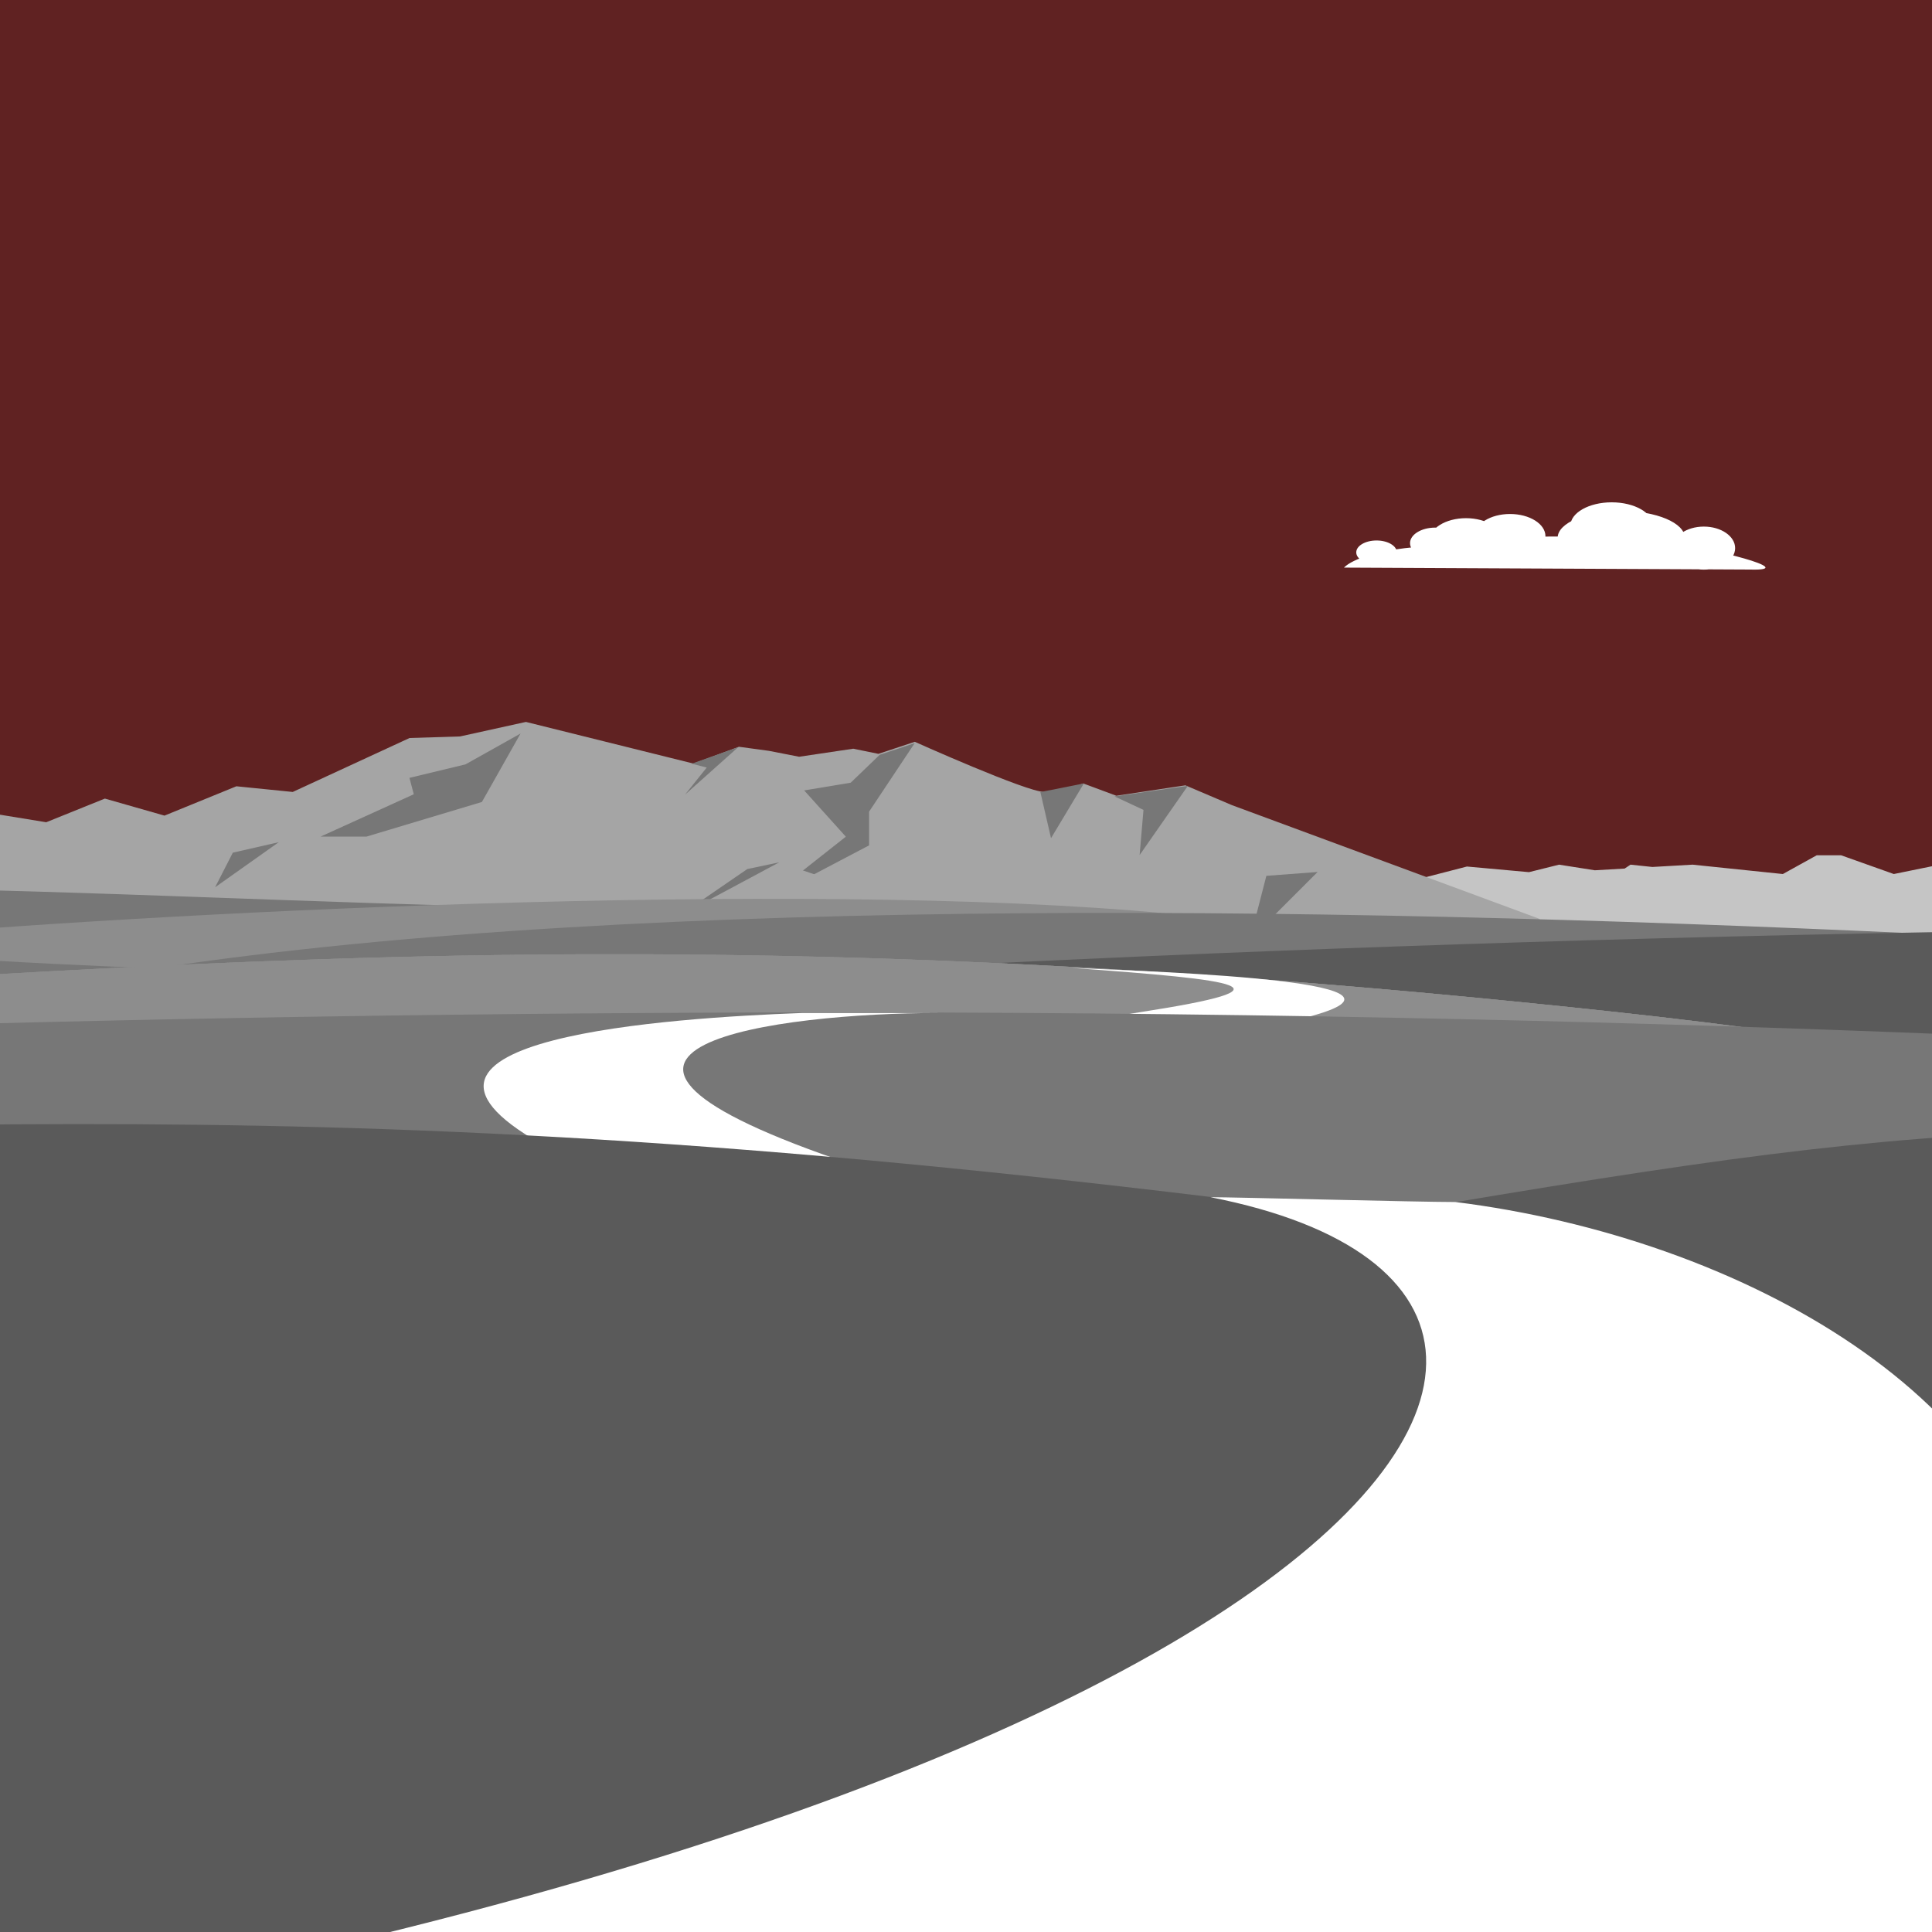 <svg
	version="1.1"
	xmlns="http://www.w3.org/2000/svg"
	xmlns:xlink="http://www.w3.org/1999/xlink" x="0" y="0"
	viewBox="0, 0, 3000, 3000"
	width="100%" height="100%"
	preserveAspectRatio="xMidYMid slice"
>
  <title>
    Hokonui
  </title>
	    <g class="lightest">
      <path id="Rectangle-6" fill="#602222" d="M-480-175h3754v3754H-480z"/>
	    </g>
      <g id="bg-hills" fill="#C5C5C5" class="lighter">
        <path id="Path-3" d="M2198.989 1365.909l78.843-20.364 96.364 8.727 46.722-11.636 55.482 8.727 46.308-2.662 9.174-6.066 33.941 3.588 62.422-3.588 140.165 14.545 52.562-29.091h37.961l81.763 29.091L3069.182 1331l93.444 20.364 105.124-5.818 108.044-26.182 166.446 20.364 70.083 11.636 105.124-26.182 186.887 2.909 137.245-14.545L4380.311 1299 4611 1484H2161z"/>
        <path id="Path-3" d="M-1303.011 1337.909l78.843-20.364 96.364 8.727 46.722-11.636 55.482 8.727 46.308-2.662 9.174-6.066 33.941 3.588 62.422-3.588 140.165 14.545 52.562-29.091h37.961l81.763 29.091L-432.818 1303l93.444 20.364 105.124-5.818 108.044-26.182 166.446 20.364 70.083 11.636 105.124-26.182 186.887 2.909 137.245-14.545L878.311 1271 1109 1456h-2450z"/>
      </g>
      <g id="hill-main" fill="#A5A5A5" class="primary">
        <path d="M2390.182 1426.67l-477.3-176.478-72.188-30.73-107.253 16.165-51.423-19.104s-32.357 13.226-60.238 13.226-201.283-77.887-201.283-77.887l-56.49 18.712-39.049-7.993L1240.855 1175.08l-46.767-9.159-46.668-6.345-70.719 26.085L816.649 1121l-102.258 22.533-78.456 2.449-181.367 83.765-87.5-8.817-111.661 45.557-92.561-26.452-91.092 36.739-143.983-23.513L-807 1459h3217l-19.818-32.33z" id="hill"/>
      </g>
      <g id="hill-shadows" class="darkest" >
        <path id="Path-12" fill="#777" d="M748.294 1245.299L569.275 1299H497.942l144.585-65.678-6.751-25.452 87.014-20.96L808.304 1139z"/>
        <path id="Path-15" fill="#777" d="M1844.515 1220.25l-74.923 107.5 5.994-70.174-44.954-20.903z"/>
        <path id="Path-17-Copy" fill="#777" d="M1683.076 1216.5l-51.06 85-16.519-71.579z"/>
        <path id="Path-19" fill="#777" d="M1420.269 1154l-70.736 106.281v52.392L1190 1396.5l123.412-97.299-64.716-71.852 72.241-11.975 45.151-43.41z"/>
        <path id="Path-20" fill="#777" d="M1146.199 1160.25l-82.596 73.75 33.789-42.143-23.277-6.02z"/>
        <path id="Path-21" fill="#777" d="M2046 1354l-105.123 105 25.53-99z"/>
        <path id="Path-24" fill="#A5A5A5" d="M1425.275 1411.5l-216.253-72.5-61.572 72.5z"/>
        <path id="Path-25" fill="#777" d="M1210.023 1339l-156.433 83.75 106.795-73.281z"/>
        <path id="Path-2" fill="#777" d="M432.865 1307.75L361.532 1324 334 1377.75z"/>
      </g>
      <g id="hill-far-left-back-dkr" fill="#777" class="primary">
        <path d="M-830 1413.474c524.188-77.566 1163.734 0 2018.39 0 854.656 0-581.677 195.942-581.677 195.942l-1290.559 50.042S-718.632 1652.508-830 1413.474z" id="hill-back-Far-left"/>
      </g>
      <g id="hill-back-left-pr" fill="#8D8D8D" class="darker">
        <path d="M-111.751 1448.696C360.118 1410.988 1398 1361 1917.44 1430.28c519.44 69.28-243.139 46.063-243.139 46.063l-1041.75 40.08s-1216.171-30.018-744.302-67.726z" id="hill-back-left"/>
      </g>
      <g id="hill-back-center-dkr" fill="#777" class="darkest">
        <path d="M237.344 1504.342c773.383-117.627 1899.669-95.496 2820.914-51.004 921.245 44.492-487.534 189.035-487.534 189.035l-1987.269 50.054s-1119.494-70.459-346.111-188.085z" id="hill-back-center"/>
      </g>
      <g id="hill-back-right-Dst" fill="#5A5A5A" class="darker">
        <path d="M-602.865 1984.76s-410.469-349.236-43.8-349.236C-279.995 1635.524 1312.788 1439 3938.58 1439c2625.792 0 409.218 1005.427 409.218 1005.427l-4853.051 43.533-97.612-503.2z" id="hill-back-right"/>
      </g>
      <g  class="primary">
      <path d="M-1252.569 1583.614c1330.167-56.312 2103.011-190.775 3753.008-13.078 1649.997 177.697 767.671 475.706 767.671 475.706l-4689.281 335.372s-1161.565-741.688 168.602-798z" id="hill-3" fill="#8D8D8D"/>
      </g>
      <g  class="shadow">
      <path d="M-1252.569 1583.614c1330.167-56.312 2103.011-190.775 3753.008-13.078 1649.997 177.697 767.671 475.706 767.671 475.706l-4689.281 335.372s-1161.565-741.688 168.602-798z" id="hill-3" fill="#8D8D8D"/>
      </g>
      <g  class="shadow">
      <path d="M-1252.569 1583.614c1330.167-56.312 2103.011-190.775 3753.008-13.078 1649.997 177.697 767.671 475.706 767.671 475.706l-4689.281 335.372s-1161.565-741.688 168.602-798z" id="hill-3" fill="#8D8D8D"/>
      </g>
      <g class="white">
      <path d="M1664.714 1503c259.065 18.777 355.662 30.044 104.739 68.85-250.923 38.806-50.939 61.339-50.939 61.339s68.057 6.259 301.862-51.325c233.805-57.584-206.731-72.606-355.662-78.865z" id="road-3" fill="#FFF"/>
      </g>
      <g  class="darker">
      <path d="M-1048 1628.334S-65.529 1572 1317.5 1572s2365.5 67.601 2365.5 67.601V2576h-4716.414L-1048 1628.334z" id="hill-2" fill="#777"/></g>
			<g class="white">
      <path d="M1456.104 1573c-240.308 0-680.915 52.465-130.167 236.092-207.766 0-374.927-3.747-486.874-33.727C551.152 1611.724 1044.327 1580.495 1244.583 1573h211.521z" id="road-2" fill="#FFF"/>
    </g>
      <g id="front-hill-" fill="#5A5A5A" class="darkest">
        <path id="Combined-Shape" d="M-480.051 1947.776h3754.82v1632.224H-480.051z"/>
        <path d="M2444.954 1934.008c-896.15 27.538-3645.93 73.851-3645.93 73.851s-915.997-237.264 0-242.831c1246.779-7.577 1821.088-93.878 3645.93 168.98z" id="front-hill-left"/>
        <path d="M1483.72 1998.583c1443.102-242.831 1389.283-262.858 2563.29-240.327C5221.017 1780.787 4702.852 2462.966 4702.852 2462.966l-952.473 996.357S40.618 2241.414 1483.72 1998.583z" id="front-hill"/>
      </g>
      <g id="road-1" fill="#FFF" class="white">
        <path d="M1879.583 1859c857.316 167.717 136.42 1100.172-2947.416 1419.335-3083.835 319.163 587.976 872.378 587.976 872.378s-564.196 1047.604 2002.747-116.4c2566.943-1164.005 1618.263-2057.66 737.167-2167.803-60.075 0-340.423-7.51-380.473-7.51z" id="road"/>
      </g>
      <g id="Cloud" fill-rule="nonzero" fill="#FFF" class="white">
        <path d="M2717.834 884.403c78.948 2.219-59.212-34.376-138.161-42.275-193.303-19.339-263.022-3.305-381.84 7.35C2105.979 857.715 2087 881.36 2087 881.36l630.834 3.042zm-72.118.12c26.832 0 48.584-14.964 48.584-33.421 0-18.459-21.752-33.422-48.584-33.422-26.832 0-48.584 14.964-48.584 33.422 0 18.457 21.752 33.421 48.584 33.421zm-143.094-31.442c35.426 0 64.145-16.36 64.145-36.54S2538.048 780 2502.622 780c-35.428 0-64.146 16.36-64.146 36.54s28.719 36.54 64.146 36.54zm14.802 23.516c54.504 0 98.687-18.634 98.687-41.62s-44.183-41.62-98.687-41.62c-54.503 0-98.686 18.634-98.686 41.62s44.183 41.62 98.686 41.62zm-172.701-9.459c30.396 0 55.036-15.451 55.036-34.51 0-19.06-24.641-34.51-55.036-34.51-30.396 0-55.036 15.45-55.036 34.51 0 19.059 24.641 34.51 55.036 34.51zm-68.322 9.031c31.654 0 57.314-16.015 57.314-35.773 0-19.756-25.66-35.773-57.314-35.773-31.653 0-57.313 16.016-57.313 35.773 0 19.758 25.66 35.773 57.313 35.773zm-47.824-8.605c21.591 0 39.095-10.812 39.095-24.152 0-13.339-17.503-24.151-39.095-24.151-21.592 0-39.096 10.812-39.096 24.151 0 13.34 17.503 24.152 39.096 24.152zm-91.095 8.605c17.398 0 31.503-8.262 31.503-18.454 0-10.193-14.104-18.455-31.503-18.455-17.399 0-31.504 8.262-31.504 18.455 0 10.191 14.104 18.454 31.504 18.454z" id="Shape"/>
      </g>
</svg>

